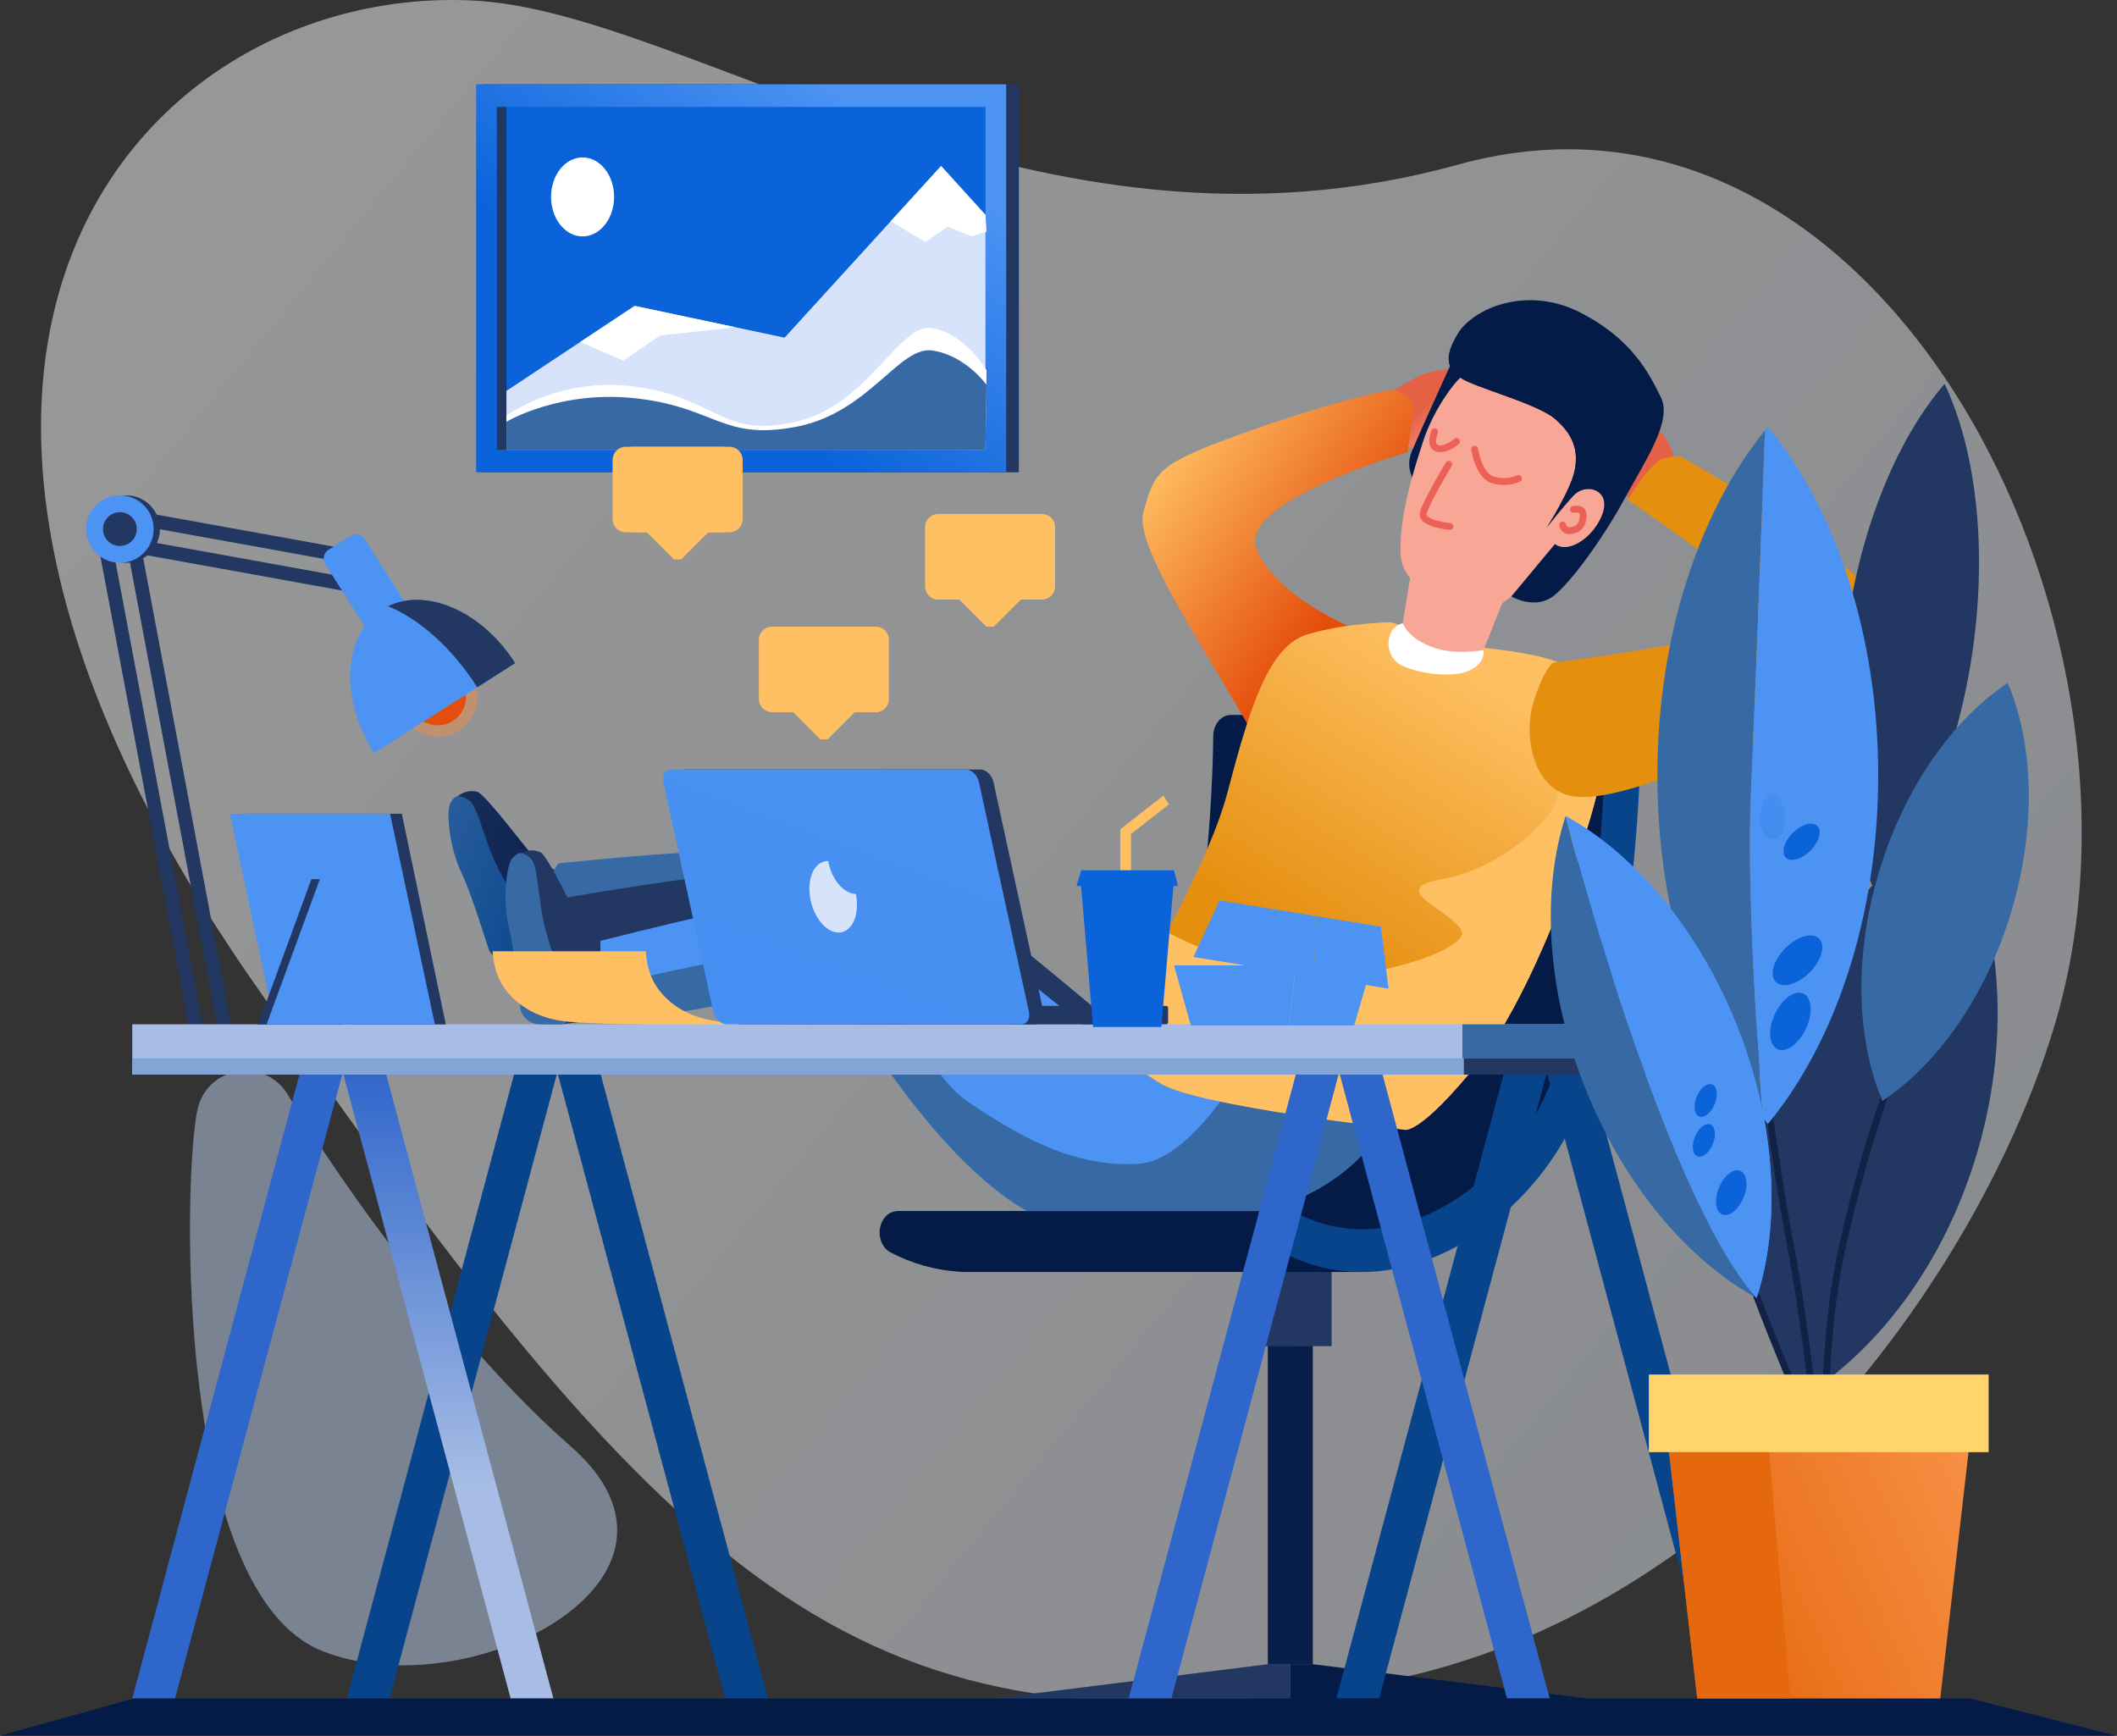 <svg width="311" height="255" viewBox="0 0 311 255" fill="none" xmlns="http://www.w3.org/2000/svg">
<rect x="0" y="0" width="311" height="255" fill="#333333" stroke="none"/>
<path opacity="0.49" d="M214.186 24.187C152.203 41.333 101.527 1.696 69.557 0.08C21.487 -2.345 -27.453 50.729 36.778 143.647C101.009 236.565 127.339 257.512 197.574 247.955C253.771 240.31 291.294 187.034 302.1 149.702C319.007 91.252 276.169 7.047 214.186 24.187Z" fill="url(#paint0_linear)"/>
<path d="M149.68 12.387H70.852V69.377H149.68V12.387Z" fill="#223762"/>
<path d="M147.814 12.387H69.944V69.377H147.814V12.387Z" fill="url(#paint1_linear)"/>
<path d="M144.775 15.707H72.996V66.067H144.775V15.707Z" fill="url(#paint2_linear)"/>
<path d="M74.405 15.707H72.996V66.067H74.405V15.707Z" fill="#223762"/>
<path d="M74.399 57.421L93.239 44.938L115.259 49.605L138.253 24.389L144.774 31.573V66.062H74.399V57.421Z" fill="#D6E3FA"/>
<path d="M85.583 34.728C88.141 34.728 90.214 32.131 90.214 28.927C90.214 25.722 88.141 23.125 85.583 23.125C83.025 23.125 80.952 25.722 80.952 28.927C80.952 32.131 83.025 34.728 85.583 34.728Z" fill="white"/>
<path d="M85.236 50.242L91.571 52.977L96.959 49.289L108.059 48.077L93.239 44.938L85.236 50.242Z" fill="white"/>
<path d="M130.855 32.495L135.937 35.552L139.226 33.309L142.728 34.723L144.929 34.024L144.774 31.573L138.252 24.389L130.855 32.495Z" fill="white"/>
<path d="M74.399 61.032C80.126 57.309 87.021 55.823 93.772 56.857C105.215 58.556 106.204 64.43 116.942 61.959C127.68 59.488 132.088 47.274 137.004 48.201C141.92 49.129 144.93 54.391 144.93 54.391L144.769 66.067H74.399V61.032Z" fill="white"/>
<path d="M74.399 61.959C74.399 61.959 82.33 57.168 93.772 58.556C105.215 59.944 106.204 64.736 116.942 62.7C127.68 60.664 132.088 50.739 137.004 51.496C141.92 52.252 144.93 56.541 144.93 56.541L144.769 66.067H74.399V61.959Z" fill="#3769A5"/>
<path opacity="0.49" d="M29.008 163.072C30.313 156.591 38.943 155.183 42.315 160.865C50.287 174.297 67.764 198.44 83.755 212.385C106.194 231.949 68.671 251.167 47.252 242.501C25.832 233.835 26.874 174.245 28.93 163.393L29.008 163.072Z" fill="url(#paint3_linear)"/>
<path d="M81.947 128.04C81.947 128.04 79.29 126.848 78.166 125.585C77.042 124.321 71.162 116.52 70.08 116.297C69.59 116.182 69.08 116.183 68.591 116.298C68.101 116.413 67.644 116.639 67.257 116.96C66.547 117.587 78.217 140.378 78.217 140.378L88.629 136.789L81.947 128.04Z" fill="url(#paint4_linear)"/>
<path d="M67.257 116.96C67.257 116.96 66.666 116.96 66.117 118.063C65.568 119.166 65.941 124.279 67.728 128.06C69.515 131.842 71.525 138.938 71.924 139.751C72.222 140.218 72.644 140.592 73.143 140.832C73.641 141.073 74.197 141.17 74.747 141.114C75.721 140.917 77.487 140.658 78.223 140.404C78.958 140.15 79.621 138.995 76.98 134.328C74.338 129.661 72.877 127.496 71.582 123.756C70.287 120.016 69.728 118.006 68.801 117.473C68.34 117.169 67.808 116.992 67.257 116.96Z" fill="url(#paint5_linear)"/>
<path d="M167.462 153.743C167.462 153.743 141.677 131.697 133.694 126.807C125.712 121.917 82.667 126.807 82.185 126.807C81.703 126.807 80.253 129.816 80.253 132.769C80.253 135.721 84.278 139.503 84.278 139.503L122.091 140.876L166.121 159.585L167.462 153.743Z" fill="url(#paint6_linear)"/>
<path d="M107.867 128.34C101.444 128.817 88.484 130.93 80.269 132.354C80.269 132.499 80.269 132.644 80.269 132.79C80.269 135.737 84.293 139.523 84.293 139.523L122.107 140.896L166.136 159.606L167.494 153.773C167.494 153.773 155.507 143.528 145.349 135.452C131.762 132.049 113.741 127.905 107.867 128.34Z" fill="url(#paint7_linear)"/>
<path d="M88.702 139.109C88.702 139.109 86.334 137.41 85.49 135.944C84.646 134.478 80.445 125.662 79.43 125.222C78.972 125.011 78.473 124.909 77.969 124.923C77.466 124.937 76.973 125.068 76.529 125.305C75.71 125.766 82.563 150.469 82.563 150.469L93.488 149.039L88.702 139.109Z" fill="url(#paint8_linear)"/>
<path d="M186.25 244.474L145.878 249.52H189.566V244.474H186.25Z" fill="url(#paint9_linear)"/>
<path d="M192.881 244.474L233.248 249.52H189.565V244.474H192.881Z" fill="url(#paint10_linear)"/>
<path d="M192.86 183.304H186.25V244.48H192.86V183.304Z" fill="url(#paint11_linear)"/>
<path d="M195.621 186.449H183.489V197.751H195.621V186.449Z" fill="url(#paint12_linear)"/>
<path d="M189.555 177.917H131.731V184.263H189.555V177.917Z" fill="url(#paint13_linear)"/>
<path d="M239.547 105.025H180.827C179.398 105.025 178.237 106.419 178.237 108.133V108.263C178.12 115.92 177.601 123.566 176.683 131.169C175.97 137.29 174.868 143.359 173.384 149.34C171.871 155.24 169.882 160.668 167.411 164.704C164.666 169.19 160.982 173.029 156.611 175.954C152.255 178.834 147.354 180.57 142.444 180.57C139.095 180.571 135.798 179.752 132.84 178.182C131.53 177.493 130.007 178.223 129.437 179.813C128.867 181.404 129.473 183.248 130.784 183.957C133.988 185.654 137.523 186.632 141.144 186.822L141.221 186.858H200.034L226.147 171.096L234.719 156.385L239.972 116.732L239.547 105.025Z" fill="url(#paint14_linear)"/>
<path d="M189.426 177.917H175.279V184.563H189.426V177.917Z" fill="url(#paint15_linear)"/>
<path d="M235.848 108.149V108.263C235.73 115.92 235.212 123.566 234.294 131.169C233.581 137.29 232.478 143.359 230.994 149.34C229.481 155.24 227.492 160.668 225.021 164.703C222.277 169.19 218.592 173.029 214.221 175.954C209.865 178.834 204.965 180.57 200.054 180.57C196.706 180.571 193.408 179.752 190.451 178.182C189.14 177.493 187.617 178.223 187.047 179.813C186.478 181.404 187.084 183.248 188.394 183.957C191.983 185.864 195.985 186.862 200.049 186.863C205.97 186.863 211.683 184.791 216.697 181.481C221.754 178.096 226.014 173.65 229.181 168.454C232.248 163.414 234.439 157.167 236.086 150.614C238.551 140.772 239.769 130.246 240.396 122.124C241.022 114.002 241.038 108.289 241.038 108.221C241.038 106.491 239.888 105.082 238.448 105.077C237.008 105.072 235.858 106.471 235.858 108.185L235.848 108.149Z" fill="url(#paint16_linear)"/>
<path d="M204.742 162.626C204.742 162.626 201.981 170.888 191.388 175.804C180.795 180.72 165.23 183.056 155.455 179.948C138.879 174.768 122.609 144.771 122.609 144.771L91.317 150.111C89.392 148.227 88.278 145.666 88.209 142.973V138.208C88.209 138.208 120.806 129.972 127.898 129.806C134.989 129.64 164.675 155.276 166.307 156.643C167.939 158.011 174.548 148.93 174.548 148.93L204.742 162.626Z" fill="url(#paint17_linear)"/>
<path d="M167.462 170.94C157.791 171.696 149.218 166.641 142.034 161.73C134.849 156.82 130.182 139.923 119.589 139.674C111.467 139.482 95.461 143.253 88.432 145.025C88.898 146.96 89.897 148.726 91.317 150.122L122.609 144.781C122.609 144.781 138.905 174.758 155.455 179.958C165.229 183.03 180.8 180.715 191.388 175.814C201.976 170.914 204.742 162.652 204.742 162.652L184.67 153.561C180.821 160.249 173.937 170.453 167.462 170.94Z" fill="url(#paint18_linear)"/>
<path d="M204.411 57.743C204.411 57.743 205.11 56.914 208.555 55.22C212 53.526 219.184 54.35 219.433 54.619C219.682 54.889 221.469 61.726 217.946 63.855C214.424 65.984 211.3 66.652 209.477 66.228C207.654 65.803 204.929 65.383 204.929 65.383L204.411 57.743Z" fill="url(#paint19_linear)"/>
<path d="M245.939 68.3C245.939 68.3 246.426 65.71 242.768 62.177C239.111 58.644 231.891 56.199 229.078 58.256C226.265 60.312 227.042 65.114 227.063 65.399C227.084 65.684 236.205 68.895 236.205 68.895L232.01 69.413C232.01 69.413 237.262 72.563 239.412 73.039C241.562 73.516 245.939 68.3 245.939 68.3Z" fill="url(#paint20_linear)"/>
<path d="M198.816 92.288C198.816 92.288 187.633 87.786 184.608 80.721C181.583 73.656 206.778 66.435 206.778 66.435C206.778 66.435 207.249 62.969 207.617 60.369C207.985 57.769 204.38 57.261 204.38 57.261C204.38 57.261 195.677 58.815 180.971 64.243C169.933 68.31 169.576 69.424 167.965 75.266C166.354 81.109 181.142 101.006 187.058 113.536C190.622 121.109 198.816 92.288 198.816 92.288Z" fill="url(#paint21_linear)"/>
<path d="M215.698 94.94C215.698 94.94 227.136 95.841 229.933 97.841C232.73 99.84 234.75 104.901 235.563 109.936C236.377 114.971 226.312 144.641 217.34 155.82C208.369 166.998 206.255 165.926 206.255 165.926C206.255 165.926 176.211 162.481 170.69 159.264C165.168 156.048 162.65 152.634 162.65 152.634C162.65 152.634 176.999 129.081 180.314 116.447C183.629 103.813 186.38 94.898 192.072 93.189C197.765 91.48 204.344 91.412 204.344 91.412L215.698 94.94Z" fill="url(#paint22_linear)"/>
<path d="M235.563 109.931C235.313 108.372 234.948 106.835 234.47 105.331L227.508 105.818C227.508 105.818 229.865 114.453 228.591 117.799C227.316 121.145 220.013 127.755 211.657 129.195C203.302 130.635 213.885 133.997 214.765 136.903C215.646 139.809 197.195 145.807 186.001 142.601C180.996 141.201 176.138 139.319 171.497 136.98C167.032 145.512 162.691 152.665 162.691 152.665C162.691 152.665 165.183 156.079 170.731 159.295C176.278 162.512 206.296 165.957 206.296 165.957C206.296 165.957 208.41 167.039 217.381 155.851C226.353 144.662 236.376 114.966 235.563 109.931Z" fill="url(#paint23_linear)"/>
<path d="M206.068 91.542C205.368 91.745 204.77 92.206 204.395 92.832C204.01 93.567 203.885 94.41 204.039 95.225C204.193 96.04 204.618 96.779 205.245 97.323C206.845 98.649 212.641 99.737 215.511 98.638C218.381 97.54 217.941 95.474 217.941 95.474L206.068 91.542Z" fill="white"/>
<path d="M207.545 82.523L206.068 91.547C206.068 91.547 206.705 93.619 210.212 94.992C213.719 96.364 217.956 95.478 217.956 95.478L221.323 87.004L207.545 82.523Z" fill="url(#paint24_linear)"/>
<path d="M214.501 50.527C214.501 50.527 209.145 62.161 207.405 66.305C205.664 70.449 210.419 73.479 210.419 73.479L221.028 68.465L222.473 54.697L214.501 50.527Z" fill="url(#paint25_linear)"/>
<path d="M209.073 64.808C207.519 69.61 205.67 75.427 205.732 81.156C205.794 86.885 215.175 91.723 219.966 89.03C224.758 86.336 228.322 80.462 228.322 80.462C228.322 80.462 231.606 82.016 233.445 79.804C235.284 77.592 236.553 73.77 235.242 72.423C233.932 71.076 231.787 72.231 231.787 72.231C231.787 72.231 234.227 67.569 231.937 63.187C229.648 58.805 216.004 54.77 215.051 55.117C214.098 55.464 210.632 60.006 209.073 64.808Z" fill="url(#paint26_linear)"/>
<path d="M227.187 77.551C227.187 77.551 230.761 71.987 231.331 69.081C231.901 66.175 231.103 63.788 228.399 61.493C225.695 59.198 216.314 56.831 214.527 55.458C212.74 54.086 211.937 52.702 214.18 48.999C216.423 45.295 224.292 41.923 232.061 45.865C239.831 49.807 242.302 54.94 244.017 58.416C245.731 61.892 241.52 67.957 238.635 73.303C235.75 78.649 230.865 85.554 228.156 87.594C225.447 89.635 222.018 87.62 222.018 87.62L228.435 79.907C228.435 79.907 229.554 81.021 231.813 79.788C234.071 78.555 235.957 75.546 235.641 73.64C235.325 71.734 232.699 71.143 231.129 72.842C229.56 74.541 227.187 77.551 227.187 77.551Z" fill="url(#paint27_linear)"/>
<path d="M212.823 68.201C212.823 68.201 209.456 73.806 209.078 75.375C208.7 76.945 212.994 77.339 212.994 77.339" stroke="#EB6057" stroke-linecap="round" stroke-linejoin="round"/>
<path d="M234.801 57.898C231.201 54.64 216.982 53.537 215.848 51.071C215.496 50.304 215.552 48.849 215.801 47.202C215.172 47.72 214.63 48.335 214.195 49.025C211.973 52.729 212.76 54.132 214.542 55.484C216.324 56.836 225.705 59.224 228.414 61.519C231.123 63.814 231.937 66.181 231.346 69.108C230.756 72.034 227.202 77.577 227.202 77.577C227.202 77.577 238.401 61.156 234.801 57.898Z" fill="url(#paint28_linear)"/>
<path d="M231.155 74.831C231.155 74.831 232.59 74.5 232.579 75.675C232.569 76.851 232.144 77.825 230.6 77.96C230.355 77.973 230.114 77.895 229.923 77.742C229.731 77.588 229.604 77.368 229.564 77.126" stroke="#EB6057" stroke-linecap="round" stroke-linejoin="round"/>
<path d="M216.636 65.994C216.636 65.994 217.221 69.978 219.407 70.527C220.622 70.874 221.919 70.791 223.08 70.294" stroke="#EB6057" stroke-linecap="round" stroke-linejoin="round"/>
<path d="M213.973 64.839C213.973 64.839 212.491 66.191 211.186 65.875C209.881 65.559 210.761 63.425 210.761 63.425" stroke="#EB6057" stroke-linecap="round" stroke-linejoin="round"/>
<path d="M228.12 97.359C228.12 97.359 254.356 94.163 258.013 91.107C261.67 88.05 239.101 73.469 239.101 73.469C239.101 73.469 242.489 67.626 244.608 67.289L246.726 66.953C246.726 66.953 273.346 81.85 275.91 89.071C278.474 96.292 263.426 106.683 254.9 110.184C246.374 113.686 235.216 118.312 230.202 116.779C225.188 115.245 223.763 108.019 225.292 103.114C226.82 98.208 228.12 97.359 228.12 97.359Z" fill="url(#paint29_linear)"/>
<path d="M106.536 249.509H112.814L88.256 157.861H81.978L106.536 249.509Z" fill="url(#paint30_linear)"/>
<path d="M57.228 249.509H50.95L75.508 157.861H81.786L57.228 249.509Z" fill="url(#paint31_linear)"/>
<path d="M251.906 249.509H258.189L233.631 157.861H227.348L251.906 249.509Z" fill="url(#paint32_linear)"/>
<path d="M202.604 249.509H196.32L220.878 157.861H227.162L202.604 249.509Z" fill="url(#paint33_linear)"/>
<path d="M75.016 249.509H81.299L56.741 157.861H50.458L75.016 249.509Z" fill="url(#paint34_linear)"/>
<path d="M25.713 249.509H19.43L43.988 157.861H50.271L25.713 249.509Z" fill="url(#paint35_linear)"/>
<path d="M53.168 86.568L53.282 85.936C53.35 85.558 53.099 85.197 52.722 85.129L15.21 78.353C14.833 78.285 14.472 78.535 14.404 78.912L14.29 79.545C14.221 79.922 14.472 80.283 14.849 80.351L52.361 87.127C52.739 87.196 53.099 86.945 53.168 86.568Z" fill="#223762"/>
<path opacity="0.48" d="M67.428 107.315C70.135 105.59 70.93 101.997 69.205 99.29C67.48 96.583 63.887 95.787 61.181 97.512C58.474 99.237 57.678 102.83 59.403 105.537C61.128 108.244 64.721 109.04 67.428 107.315Z" fill="#EF8C48"/>
<path d="M53.897 82.538L54.011 81.906C54.08 81.529 53.829 81.168 53.452 81.1L15.94 74.323C15.562 74.255 15.201 74.506 15.133 74.883L15.019 75.515C14.951 75.892 15.201 76.253 15.579 76.322L53.091 83.098C53.468 83.166 53.829 82.915 53.897 82.538Z" fill="#223762"/>
<path d="M19.222 76.106L18.59 76.225C18.214 76.296 17.966 76.658 18.037 77.035L32.502 153.882C32.572 154.259 32.935 154.507 33.312 154.436L33.943 154.317C34.32 154.246 34.568 153.883 34.497 153.506L20.032 76.66C19.961 76.283 19.598 76.035 19.222 76.106Z" fill="#223762"/>
<path d="M63.16 104.159L66.358 102.121C67.074 101.665 67.285 100.714 66.828 99.997L53.577 79.204C53.12 78.488 52.169 78.277 51.453 78.734L48.255 80.772C47.538 81.228 47.328 82.179 47.785 82.896L61.036 103.689C61.493 104.405 62.444 104.616 63.16 104.159Z" fill="url(#paint36_linear)"/>
<path d="M66.529 105.904C68.456 104.675 69.023 102.117 67.795 100.189C66.566 98.262 64.008 97.695 62.08 98.923C60.153 100.152 59.586 102.71 60.814 104.638C62.043 106.566 64.601 107.132 66.529 105.904Z" fill="url(#paint37_linear)"/>
<path d="M56.104 89.553C61.802 85.927 70.608 89.428 75.685 97.416L54.965 110.619C49.873 102.632 50.386 93.199 56.104 89.553Z" fill="url(#paint38_linear)"/>
<path d="M75.684 97.416L70.115 100.964C66.391 95.121 61.542 90.9 57.005 89.05C62.713 86.279 70.856 89.833 75.684 97.416Z" fill="#223762"/>
<path d="M15.193 76.863L14.562 76.982C14.185 77.053 13.937 77.416 14.008 77.793L28.473 154.639C28.544 155.016 28.907 155.264 29.284 155.193L29.915 155.074C30.291 155.003 30.54 154.641 30.469 154.264L16.004 77.417C15.933 77.04 15.57 76.792 15.193 76.863Z" fill="#223762"/>
<path d="M18.533 82.679C21.271 82.679 23.491 80.46 23.491 77.722C23.491 74.984 21.271 72.765 18.533 72.765C15.796 72.765 13.576 74.984 13.576 77.722C13.576 80.46 15.796 82.679 18.533 82.679Z" fill="#223762"/>
<path d="M17.611 82.679C20.349 82.679 22.569 80.46 22.569 77.722C22.569 74.984 20.349 72.765 17.611 72.765C14.874 72.765 12.654 74.984 12.654 77.722C12.654 80.46 14.874 82.679 17.611 82.679Z" fill="#4C93F4"/>
<path d="M17.612 80.203C18.982 80.203 20.093 79.092 20.093 77.722C20.093 76.352 18.982 75.241 17.612 75.241C16.242 75.241 15.131 76.352 15.131 77.722C15.131 79.092 16.242 80.203 17.612 80.203Z" fill="#223762"/>
<path d="M19.429 157.861L258.903 157.861V150.469L19.429 150.469V157.861Z" fill="url(#paint39_linear)"/>
<path d="M214.838 157.861H258.903V150.469H214.838V157.861Z" fill="#3769A5"/>
<path d="M19.429 157.861L258.903 157.861V155.457L19.429 155.457V157.861Z" fill="#83A4D6"/>
<path d="M215.05 157.861H258.903V155.457H215.05V157.861Z" fill="#223762"/>
<path d="M221.385 249.509H227.663L203.11 157.861H196.827L221.385 249.509Z" fill="url(#paint40_linear)"/>
<path d="M172.083 249.509H165.8L190.358 157.861H196.641L172.083 249.509Z" fill="url(#paint41_linear)"/>
<path d="M0 254.964H310.797L289.466 249.51H19.673L0 254.964Z" fill="url(#paint42_linear)"/>
<path d="M76.534 125.305C76.534 125.305 75.948 125.212 75.192 126.154C74.436 127.097 73.773 132.204 74.767 136.271C75.762 140.337 76.321 147.667 76.534 148.563C76.732 149.079 77.07 149.53 77.51 149.866C77.95 150.202 78.475 150.409 79.025 150.464C80.02 150.464 81.802 150.562 82.573 150.464C83.345 150.365 84.226 149.366 82.573 144.248C80.921 139.13 79.927 136.732 79.403 132.805C78.88 128.879 78.74 126.802 77.937 126.071C77.543 125.699 77.06 125.435 76.534 125.305Z" fill="url(#paint43_linear)"/>
<path d="M42.387 150.485H65.49L59.03 119.54H35.928L42.387 150.485Z" fill="#223762"/>
<path d="M40.362 150.485H63.884L57.305 119.54H33.783L40.362 150.485Z" fill="url(#paint44_linear)"/>
<path d="M45.744 129.153L37.922 150.484H50.281L46.982 129.153H45.744Z" fill="#223762"/>
<path d="M46.982 129.153L39.165 150.484H51.519L46.982 129.153Z" fill="#4C93F4"/>
<path d="M259.645 158.969C255.081 176.27 257.169 193.281 264.104 205.703C276.267 198.316 286.471 184.548 291.04 167.247C295.609 149.946 293.516 132.935 286.58 120.513C274.413 127.9 264.208 141.668 259.645 158.969Z" fill="url(#paint45_linear)"/>
<path d="M277.8 158.275C274.94 166.316 272.576 174.524 270.719 182.854C267.419 197.358 268.253 214.596 268.253 214.596" stroke="#112244" stroke-linecap="round" stroke-linejoin="round"/>
<path d="M258.572 153.297C258.572 153.297 260.551 169.904 262.996 182.75C265.441 195.597 267.093 212.509 267.093 212.509" stroke="#112244" stroke-linecap="round" stroke-linejoin="round"/>
<path d="M254.604 181.222C254.604 181.222 258.572 192.059 261.473 199.077C264.374 206.096 267.093 213.322 267.093 213.322" stroke="#112244" stroke-linecap="round" stroke-linejoin="round"/>
<path d="M271.274 92.443C269.202 107.6 270.999 121.585 275.474 131.034C282.317 123.129 287.803 110.143 289.875 94.981C291.947 79.82 290.149 65.839 285.674 56.391C278.831 64.295 273.345 77.281 271.274 92.443Z" fill="url(#paint46_linear)"/>
<path d="M257.215 116.752C257.836 102.875 258.769 77.825 259.287 63.223C249.657 75.137 243.478 93.406 243.478 113.914C243.478 134.183 249.517 152.245 258.955 164.159C257.914 150.179 256.645 129.386 257.215 116.752Z" fill="url(#paint47_linear)"/>
<path d="M275.92 113.914C275.92 93.112 269.57 74.609 259.702 62.7C259.562 62.871 259.432 63.052 259.293 63.218C258.775 77.82 257.837 102.871 257.221 116.748C256.656 129.382 257.92 150.174 258.966 164.175C259.215 164.486 259.453 164.818 259.707 165.123C269.57 153.22 275.92 134.712 275.92 113.914Z" fill="url(#paint48_linear)"/>
<path d="M276.024 128.118C272.284 140.591 272.766 152.826 276.542 161.735C284.597 156.369 291.73 146.418 295.47 133.945C299.21 121.472 298.728 109.237 294.952 100.327C286.897 105.673 279.764 115.649 276.024 128.118Z" fill="url(#paint49_linear)"/>
<path d="M285.037 249.509H249.337L244.038 203.242H290.342L285.037 249.509Z" fill="url(#paint50_linear)"/>
<path d="M244.038 203.242L249.337 249.509H262.997L259.044 203.242H244.038Z" fill="url(#paint51_linear)"/>
<path d="M292.144 201.921H242.225V213.322H292.144V201.921Z" fill="#FFD46A"/>
<path d="M260.411 123.31C261.427 123.31 262.25 121.842 262.25 120.032C262.25 118.221 261.427 116.753 260.411 116.753C259.396 116.753 258.572 118.221 258.572 120.032C258.572 121.842 259.396 123.31 260.411 123.31Z" fill="url(#paint52_linear)"/>
<path d="M265.96 124.957C267.241 123.676 267.696 122.056 266.978 121.338C266.26 120.62 264.64 121.076 263.36 122.356C262.079 123.637 261.623 125.257 262.341 125.975C263.059 126.693 264.68 126.237 265.96 124.957Z" fill="url(#paint53_linear)"/>
<path d="M265.846 142.853C267.604 141.095 268.231 138.872 267.245 137.887C266.26 136.902 264.037 137.528 262.279 139.286C260.521 141.044 259.894 143.267 260.879 144.253C261.865 145.238 264.088 144.611 265.846 142.853Z" fill="url(#paint54_linear)"/>
<path d="M265.309 151.107C266.358 148.853 266.185 146.549 264.922 145.961C263.659 145.373 261.785 146.723 260.735 148.977C259.686 151.23 259.859 153.534 261.122 154.122C262.385 154.71 264.259 153.36 265.309 151.107Z" fill="url(#paint55_linear)"/>
<path d="M232.828 159.725C238.526 174.1 247.979 185.148 258.059 190.67C244.099 174.903 229.989 119.897 229.989 119.897C226.451 130.826 227.135 145.351 232.828 159.725Z" fill="url(#paint56_linear)"/>
<path d="M255.241 150.842C249.543 136.467 240.09 125.419 230.01 119.897C230.01 119.897 244.104 174.903 258.059 190.67C261.618 179.746 260.934 165.216 255.241 150.842Z" fill="url(#paint57_linear)"/>
<path d="M255.241 150.842C249.543 136.467 240.09 125.419 230.01 119.897C230.01 119.897 244.104 174.903 258.059 190.67C261.618 179.746 260.934 165.216 255.241 150.842Z" fill="url(#paint58_linear)"/>
<path d="M246.446 163.658C247.169 163.355 247.318 162.065 246.778 160.778C246.239 159.49 245.216 158.692 244.493 158.995C243.77 159.297 243.621 160.587 244.16 161.874C244.7 163.162 245.723 163.96 246.446 163.658Z" fill="url(#paint59_linear)"/>
<path d="M255.58 165.12C256.303 164.818 256.452 163.528 255.912 162.241C255.373 160.953 254.349 160.155 253.626 160.457C252.903 160.76 252.755 162.05 253.294 163.337C253.834 164.625 254.857 165.423 255.58 165.12Z" fill="url(#paint60_linear)"/>
<path d="M251.892 162.199C252.423 160.901 252.262 159.607 251.533 159.309C250.804 159.011 249.783 159.822 249.253 161.121C248.722 162.419 248.883 163.713 249.612 164.011C250.341 164.309 251.362 163.498 251.892 162.199Z" fill="url(#paint61_linear)"/>
<path d="M251.624 168.064C252.153 166.772 251.994 165.484 251.268 165.187C250.543 164.889 249.526 165.696 248.997 166.988C248.468 168.28 248.627 169.568 249.352 169.865C250.078 170.162 251.095 169.356 251.624 168.064Z" fill="url(#paint62_linear)"/>
<path d="M256.136 175.938C256.862 174.164 256.644 172.396 255.649 171.988C254.653 171.581 253.257 172.688 252.531 174.462C251.805 176.236 252.023 178.004 253.018 178.412C254.014 178.819 255.409 177.712 256.136 175.938Z" fill="url(#paint63_linear)"/>
<path d="M258.213 181.968C258.288 180.053 257.477 178.466 256.402 178.424C255.327 178.382 254.395 179.901 254.32 181.816C254.245 183.731 255.056 185.318 256.131 185.36C257.206 185.402 258.138 183.884 258.213 181.968Z" fill="url(#paint64_linear)"/>
<path d="M131.7 184.263H183.251L184.971 177.917H131.7V184.263Z" fill="url(#paint65_linear)"/>
<path d="M128.603 92.055H114.477C113.965 92.055 113.473 92.258 113.111 92.621C112.749 92.983 112.545 93.474 112.545 93.987V102.684C112.542 102.939 112.59 103.193 112.686 103.43C112.782 103.667 112.924 103.882 113.104 104.064C113.283 104.245 113.497 104.389 113.733 104.488C113.969 104.586 114.222 104.637 114.477 104.637H117.585L120.496 108.615H121.563L125.542 104.637H128.649C129.162 104.637 129.653 104.433 130.016 104.071C130.378 103.709 130.582 103.217 130.582 102.705V93.992C130.582 93.734 130.531 93.478 130.432 93.24C130.332 93.002 130.186 92.786 130.001 92.606C129.817 92.425 129.598 92.283 129.358 92.189C129.118 92.094 128.861 92.049 128.603 92.055Z" fill="url(#paint66_linear)"/>
<path d="M127.53 92.055H113.41C112.897 92.055 112.406 92.258 112.043 92.621C111.681 92.983 111.478 93.474 111.478 93.987V102.684C111.478 103.196 111.681 103.688 112.043 104.05C112.406 104.412 112.897 104.616 113.41 104.616H116.518L120.496 108.594L124.474 104.616H127.582C128.094 104.616 128.586 104.412 128.948 104.05C129.311 103.688 129.514 103.196 129.514 102.684V93.992C129.515 93.733 129.464 93.477 129.364 93.239C129.264 93 129.117 92.784 128.932 92.604C128.747 92.423 128.527 92.281 128.287 92.187C128.046 92.093 127.789 92.048 127.53 92.055Z" fill="url(#paint67_linear)"/>
<path d="M107.116 65.632H92.996C92.483 65.632 91.992 65.835 91.629 66.198C91.267 66.56 91.064 67.052 91.064 67.564V76.261C91.064 76.773 91.267 77.265 91.629 77.627C91.992 77.99 92.483 78.193 92.996 78.193H96.104L99.015 82.171H100.082L104.06 78.193H107.168C107.68 78.193 108.172 77.99 108.534 77.627C108.896 77.265 109.1 76.773 109.1 76.261V67.564C109.1 67.306 109.048 67.05 108.948 66.812C108.848 66.575 108.701 66.359 108.516 66.179C108.331 65.999 108.112 65.858 107.871 65.764C107.631 65.67 107.374 65.625 107.116 65.632Z" fill="url(#paint68_linear)"/>
<path d="M106.049 65.632H91.928C91.416 65.632 90.924 65.835 90.562 66.198C90.2 66.56 89.996 67.052 89.996 67.564V76.261C89.996 76.773 90.2 77.265 90.562 77.627C90.924 77.99 91.416 78.193 91.928 78.193H95.036L99.014 82.171L102.993 78.193H106.101C106.613 78.193 107.104 77.99 107.467 77.627C107.829 77.265 108.033 76.773 108.033 76.261V67.564C108.033 67.306 107.981 67.05 107.881 66.812C107.78 66.575 107.633 66.359 107.449 66.179C107.264 65.999 107.044 65.858 106.804 65.764C106.564 65.67 106.307 65.625 106.049 65.632Z" fill="url(#paint69_linear)"/>
<path d="M153.021 75.51H138.895C138.383 75.51 137.891 75.714 137.529 76.076C137.166 76.438 136.963 76.93 136.963 77.442V86.144C136.963 86.657 137.166 87.148 137.529 87.511C137.891 87.873 138.383 88.077 138.895 88.077H142.003L144.914 92.055H145.981L149.959 88.077H153.067C153.58 88.077 154.071 87.873 154.434 87.511C154.796 87.148 154.999 86.657 154.999 86.144V77.442C155 77.184 154.948 76.929 154.848 76.692C154.748 76.454 154.602 76.239 154.417 76.059C154.233 75.879 154.014 75.738 153.774 75.644C153.535 75.549 153.278 75.504 153.021 75.51Z" fill="url(#paint70_linear)"/>
<path d="M151.953 75.51H137.828C137.574 75.51 137.323 75.56 137.088 75.657C136.854 75.754 136.641 75.897 136.461 76.076C136.282 76.255 136.14 76.468 136.043 76.703C135.945 76.937 135.896 77.189 135.896 77.442V86.144C135.896 86.398 135.945 86.65 136.043 86.884C136.14 87.118 136.282 87.331 136.461 87.511C136.641 87.69 136.854 87.832 137.088 87.93C137.323 88.027 137.574 88.077 137.828 88.077H140.936L144.914 92.055L148.892 88.077H152C152.512 88.077 153.004 87.873 153.366 87.511C153.729 87.148 153.932 86.657 153.932 86.144V77.442C153.932 77.184 153.881 76.929 153.781 76.692C153.681 76.454 153.534 76.239 153.35 76.059C153.165 75.879 152.947 75.738 152.707 75.644C152.467 75.549 152.211 75.504 151.953 75.51Z" fill="url(#paint71_linear)"/>
<path d="M130.985 150.505C130.985 150.505 113.337 150.702 106.173 150.106C99.009 149.511 96.202 145.092 95.539 143.113C95.153 142.028 94.93 140.892 94.876 139.741H72.374C72.428 140.892 72.652 142.028 73.037 143.113C73.7 145.092 76.508 149.511 83.671 150.106C90.835 150.702 108.483 150.505 108.483 150.505H130.985Z" fill="url(#paint72_linear)"/>
<path d="M171.311 147.765H148.763C148.603 147.765 148.473 147.895 148.473 148.055V150.179C148.473 150.339 148.603 150.469 148.763 150.469H171.311C171.471 150.469 171.601 150.339 171.601 150.179V148.055C171.601 147.895 171.471 147.765 171.311 147.765Z" fill="#223762"/>
<path d="M108.841 150.469H152.161C153.005 150.469 153.508 149.64 153.285 148.62L145.945 114.888C145.722 113.852 144.857 113.039 144.018 113.039H100.698C99.854 113.039 99.352 113.868 99.574 114.888L106.914 148.62C107.137 149.64 108.002 150.469 108.841 150.469Z" fill="#223762"/>
<path d="M106.707 150.469H150.027C150.871 150.469 151.373 149.64 151.151 148.62L143.811 114.888C143.588 113.852 142.723 113.039 141.884 113.039H98.574C97.73 113.039 97.228 113.868 97.45 114.888L104.79 148.62C105.008 149.64 105.873 150.469 106.707 150.469Z" fill="url(#paint73_linear)"/>
<path d="M122.185 128.221C121.95 127.665 121.776 127.084 121.667 126.491C121.175 126.477 120.693 126.634 120.304 126.936C118.75 128.117 118.45 131.225 119.61 133.877C120.77 136.53 122.967 137.721 124.51 136.535C125.728 135.602 126.163 133.479 125.733 131.324C124.427 131.298 123.029 130.153 122.185 128.221Z" fill="#D6E3FA"/>
<path d="M164.572 128.723V121.819L170.892 116.882L171.741 118.146L166.152 122.513V128.723H164.572Z" fill="url(#paint74_linear)"/>
<path d="M170.611 150.863H160.583L158.729 129.148H172.471L170.611 150.863Z" fill="url(#paint75_linear)"/>
<path d="M172.451 127.843H158.848L158.139 130.148H173.062L172.451 127.843Z" fill="url(#paint76_linear)"/>
<path d="M177.289 139.358L175.321 141.015L173.725 140.187L173.373 142.823L180.506 147.744L186.38 144.983L188.089 144.481V141.067L177.289 139.358Z" fill="url(#paint77_linear)"/>
<path d="M174.932 150.63L172.472 141.819H190.399L189.348 150.63H174.932Z" fill="url(#paint78_linear)"/>
<path d="M189.348 150.63H198.941L201.5 141.819H190.399L189.348 150.63Z" fill="url(#paint79_linear)"/>
<path d="M179.164 132.282L175.32 140.58L193.02 143.455L193.393 134.592L179.164 132.282Z" fill="url(#paint80_linear)"/>
<path d="M193.393 134.592L202.862 136.131L203.981 145.232L193.021 143.455L193.393 134.592Z" fill="url(#paint81_linear)"/>
<defs>
<linearGradient id="paint0_linear" x1="60.427" y1="3.58" x2="289.845" y2="192.419" gradientUnits="userSpaceOnUse">
<stop stop-color="white"/>
<stop offset="1" stop-color="#E4E9F1"/>
</linearGradient>
<linearGradient id="paint1_linear" x1="126.773" y1="16.469" x2="100.542" y2="52.273" gradientUnits="userSpaceOnUse">
<stop stop-color="#4C93F4"/>
<stop offset="1" stop-color="#0B63DA"/>
</linearGradient>
<linearGradient id="paint2_linear" x1="18548.8" y1="1613.61" x2="16231.7" y2="4916.15" gradientUnits="userSpaceOnUse">
<stop stop-color="#4C93F4"/>
<stop offset="1" stop-color="#0B63DA"/>
</linearGradient>
<linearGradient id="paint3_linear" x1="52756.6" y1="2747.53" x2="-3732.22" y2="2117" gradientUnits="userSpaceOnUse">
<stop stop-color="#EAF1FC"/>
<stop offset="1" stop-color="#C0D4F4"/>
</linearGradient>
<linearGradient id="paint4_linear" x1="49.318" y1="119.834" x2="93.377" y2="135.203" gradientUnits="userSpaceOnUse">
<stop stop-color="#223762"/>
<stop offset="1" stop-color="#041B48"/>
</linearGradient>
<linearGradient id="paint5_linear" x1="52.316" y1="122.759" x2="83.861" y2="133.76" gradientUnits="userSpaceOnUse">
<stop stop-color="#3769A5"/>
<stop offset="1" stop-color="#08448B"/>
</linearGradient>
<linearGradient id="paint6_linear" x1="17271" y1="9843.72" x2="22477.1" y2="9155.3" gradientUnits="userSpaceOnUse">
<stop stop-color="#3769A5"/>
<stop offset="1" stop-color="#08448B"/>
</linearGradient>
<linearGradient id="paint7_linear" x1="17289.8" y1="8938.31" x2="22474.4" y2="8174.8" gradientUnits="userSpaceOnUse">
<stop stop-color="#223762"/>
<stop offset="1" stop-color="#041B48"/>
</linearGradient>
<linearGradient id="paint8_linear" x1="2000.51" y1="6263.64" x2="3542.47" y2="6875.43" gradientUnits="userSpaceOnUse">
<stop stop-color="#223762"/>
<stop offset="1" stop-color="#041B48"/>
</linearGradient>
<linearGradient id="paint9_linear" x1="14904.9" y1="2674.83" x2="14988.5" y2="2925.93" gradientUnits="userSpaceOnUse">
<stop stop-color="#223762"/>
<stop offset="1" stop-color="#041B48"/>
</linearGradient>
<linearGradient id="paint10_linear" x1="194696" y1="2674.83" x2="194612" y2="2925.93" gradientUnits="userSpaceOnUse">
<stop stop-color="#223762"/>
<stop offset="1" stop-color="#041B48"/>
</linearGradient>
<linearGradient id="paint11_linear" x1="2399.08" y1="27143.8" x2="2837.41" y2="27101.5" gradientUnits="userSpaceOnUse">
<stop stop-color="#223762"/>
<stop offset="1" stop-color="#041B48"/>
</linearGradient>
<linearGradient id="paint12_linear" x1="4485.65" y1="4492.08" x2="4639.43" y2="4344.83" gradientUnits="userSpaceOnUse">
<stop stop-color="#223762"/>
<stop offset="1" stop-color="#041B48"/>
</linearGradient>
<linearGradient id="paint13_linear" x1="18841.2" y1="2696.1" x2="18837" y2="2562.99" gradientUnits="userSpaceOnUse">
<stop stop-color="#223762"/>
<stop offset="1" stop-color="#041B48"/>
</linearGradient>
<linearGradient id="paint14_linear" x1="42346.8" y1="30014.9" x2="42185.3" y2="29244.2" gradientUnits="userSpaceOnUse">
<stop stop-color="#223762"/>
<stop offset="1" stop-color="#041B48"/>
</linearGradient>
<linearGradient id="paint15_linear" x1="5244.23" y1="2650.18" x2="5235.67" y2="2586.04" gradientUnits="userSpaceOnUse">
<stop stop-color="#223762"/>
<stop offset="1" stop-color="#041B48"/>
</linearGradient>
<linearGradient id="paint16_linear" x1="18637.1" y1="35496.4" x2="19474.7" y2="34620.3" gradientUnits="userSpaceOnUse">
<stop stop-color="#3769A5"/>
<stop offset="1" stop-color="#08448B"/>
</linearGradient>
<linearGradient id="paint17_linear" x1="26513.3" y1="15771.3" x2="35875.3" y2="14651.3" gradientUnits="userSpaceOnUse">
<stop stop-color="#4C93F4"/>
<stop offset="1" stop-color="#0B63DA"/>
</linearGradient>
<linearGradient id="paint18_linear" x1="33690.5" y1="13122.5" x2="38492.4" y2="14520" gradientUnits="userSpaceOnUse">
<stop stop-color="#3769A5"/>
<stop offset="1" stop-color="#08448B"/>
</linearGradient>
<linearGradient id="paint19_linear" x1="215.847" y1="63.886" x2="210.508" y2="58.307" gradientUnits="userSpaceOnUse">
<stop stop-color="#F8A695"/>
<stop offset="1" stop-color="#E56045"/>
</linearGradient>
<linearGradient id="paint20_linear" x1="9347.05" y1="388.75" x2="9107.61" y2="127.772" gradientUnits="userSpaceOnUse">
<stop stop-color="#F8A695"/>
<stop offset="1" stop-color="#E56045"/>
</linearGradient>
<linearGradient id="paint21_linear" x1="170.389" y1="66.756" x2="199.386" y2="87.942" gradientUnits="userSpaceOnUse">
<stop stop-color="#FFC063"/>
<stop offset="0.95" stop-color="#E44D0B"/>
</linearGradient>
<linearGradient id="paint22_linear" x1="223.044" y1="101.796" x2="197.232" y2="142.874" gradientUnits="userSpaceOnUse">
<stop stop-color="#FFC063"/>
<stop offset="1" stop-color="#E58F0F"/>
</linearGradient>
<linearGradient id="paint23_linear" x1="23597.7" y1="9226.36" x2="31556.1" y2="16825.6" gradientUnits="userSpaceOnUse">
<stop stop-color="#FFC063"/>
<stop offset="0.95" stop-color="#E44D0B"/>
</linearGradient>
<linearGradient id="paint24_linear" x1="7808.16" y1="-1025.31" x2="7869.67" y2="-1195.39" gradientUnits="userSpaceOnUse">
<stop stop-color="#F8A695"/>
<stop offset="1" stop-color="#E56045"/>
</linearGradient>
<linearGradient id="paint25_linear" x1="8958.33" y1="-3999.13" x2="8856.2" y2="-3912.41" gradientUnits="userSpaceOnUse">
<stop stop-color="#223762"/>
<stop offset="1" stop-color="#041B48"/>
</linearGradient>
<linearGradient id="paint26_linear" x1="16268.3" y1="-5480.65" x2="17587.9" y2="-7180.5" gradientUnits="userSpaceOnUse">
<stop stop-color="#F8A695"/>
<stop offset="1" stop-color="#E56045"/>
</linearGradient>
<linearGradient id="paint27_linear" x1="18454.2" y1="-7677.75" x2="17986.2" y2="-5039.69" gradientUnits="userSpaceOnUse">
<stop stop-color="#223762"/>
<stop offset="1" stop-color="#041B48"/>
</linearGradient>
<linearGradient id="paint28_linear" x1="14088.9" y1="-7503.64" x2="13658" y2="-8108.24" gradientUnits="userSpaceOnUse">
<stop stop-color="#223762"/>
<stop offset="1" stop-color="#041B48"/>
</linearGradient>
<linearGradient id="paint29_linear" x1="24361.4" y1="7207.34" x2="21373.9" y2="11551" gradientUnits="userSpaceOnUse">
<stop stop-color="#FFC063"/>
<stop offset="1" stop-color="#E58F0F"/>
</linearGradient>
<linearGradient id="paint30_linear" x1="134411" y1="39609" x2="134411" y2="24939.7" gradientUnits="userSpaceOnUse">
<stop stop-color="#3769A5"/>
<stop offset="1" stop-color="#08448B"/>
</linearGradient>
<linearGradient id="paint31_linear" x1="132595" y1="39609" x2="132595" y2="24939.7" gradientUnits="userSpaceOnUse">
<stop stop-color="#3769A5"/>
<stop offset="1" stop-color="#08448B"/>
</linearGradient>
<linearGradient id="paint32_linear" x1="142944" y1="32141.4" x2="142944" y2="27661.6" gradientUnits="userSpaceOnUse">
<stop stop-color="#3769A5"/>
<stop offset="1" stop-color="#08448B"/>
</linearGradient>
<linearGradient id="paint33_linear" x1="141127" y1="32141.4" x2="141127" y2="27661.6" gradientUnits="userSpaceOnUse">
<stop stop-color="#3769A5"/>
<stop offset="1" stop-color="#08448B"/>
</linearGradient>
<linearGradient id="paint34_linear" x1="65.879" y1="218.3" x2="65.879" y2="156.939" gradientUnits="userSpaceOnUse">
<stop stop-color="#A7BDE5"/>
<stop offset="1" stop-color="#2F66CB"/>
</linearGradient>
<linearGradient id="paint35_linear" x1="-132971" y1="38781.4" x2="-132971" y2="27924.7" gradientUnits="userSpaceOnUse">
<stop stop-color="#A7BDE5"/>
<stop offset="1" stop-color="#2F66CB"/>
</linearGradient>
<linearGradient id="paint36_linear" x1="-11033" y1="5842.44" x2="-11374" y2="5736.53" gradientUnits="userSpaceOnUse">
<stop stop-color="#4C93F4"/>
<stop offset="1" stop-color="#0B63DA"/>
</linearGradient>
<linearGradient id="paint37_linear" x1="19262.1" y1="1914.5" x2="19228.4" y2="1870.15" gradientUnits="userSpaceOnUse">
<stop stop-color="#FFC063"/>
<stop offset="0.95" stop-color="#E44D0B"/>
</linearGradient>
<linearGradient id="paint38_linear" x1="-41590.6" y1="4801.95" x2="-42055.2" y2="4174.43" gradientUnits="userSpaceOnUse">
<stop stop-color="#4C93F4"/>
<stop offset="1" stop-color="#0B63DA"/>
</linearGradient>
<linearGradient id="paint39_linear" x1="1.05123e+06" y1="2302.21" x2="1.07811e+06" y2="51897.2" gradientUnits="userSpaceOnUse">
<stop stop-color="#A7BDE5"/>
<stop offset="1" stop-color="#2F66CB"/>
</linearGradient>
<linearGradient id="paint40_linear" x1="-143332" y1="35999.8" x2="-143332" y2="24589.6" gradientUnits="userSpaceOnUse">
<stop stop-color="#A7BDE5"/>
<stop offset="1" stop-color="#2F66CB"/>
</linearGradient>
<linearGradient id="paint41_linear" x1="-141539" y1="35999.8" x2="-141539" y2="24589.6" gradientUnits="userSpaceOnUse">
<stop stop-color="#A7BDE5"/>
<stop offset="1" stop-color="#2F66CB"/>
</linearGradient>
<linearGradient id="paint42_linear" x1="1.50355e+06" y1="2905.57" x2="1.31707e+06" y2="2905.57" gradientUnits="userSpaceOnUse">
<stop stop-color="#223762"/>
<stop offset="1" stop-color="#041B48"/>
</linearGradient>
<linearGradient id="paint43_linear" x1="1161.15" y1="6350.5" x2="1823.34" y2="6495.11" gradientUnits="userSpaceOnUse">
<stop stop-color="#3769A5"/>
<stop offset="1" stop-color="#08448B"/>
</linearGradient>
<linearGradient id="paint44_linear" x1="73379.1" y1="7015.01" x2="74896.1" y2="8851.76" gradientUnits="userSpaceOnUse">
<stop stop-color="#4C93F4"/>
<stop offset="1" stop-color="#0B63DA"/>
</linearGradient>
<linearGradient id="paint45_linear" x1="4269.72" y1="-1140.37" x2="6636.8" y2="-903.66" gradientUnits="userSpaceOnUse">
<stop stop-color="#223762"/>
<stop offset="1" stop-color="#041B48"/>
</linearGradient>
<linearGradient id="paint46_linear" x1="10079.3" y1="33857.6" x2="5729.15" y2="35668.9" gradientUnits="userSpaceOnUse">
<stop stop-color="#223762"/>
<stop offset="1" stop-color="#041B48"/>
</linearGradient>
<linearGradient id="paint47_linear" x1="7674.58" y1="22218.8" x2="8157.08" y2="22218.8" gradientUnits="userSpaceOnUse">
<stop stop-color="#3769A5"/>
<stop offset="1" stop-color="#08448B"/>
</linearGradient>
<linearGradient id="paint48_linear" x1="10223.1" y1="12878.9" x2="-3132.37" y2="24029.2" gradientUnits="userSpaceOnUse">
<stop stop-color="#4C93F4"/>
<stop offset="1" stop-color="#0B63DA"/>
</linearGradient>
<linearGradient id="paint49_linear" x1="20728.3" y1="30186.6" x2="16918.9" y2="33654" gradientUnits="userSpaceOnUse">
<stop stop-color="#3769A5"/>
<stop offset="1" stop-color="#08448B"/>
</linearGradient>
<linearGradient id="paint50_linear" x1="307.829" y1="207.065" x2="245.566" y2="234.84" gradientUnits="userSpaceOnUse">
<stop stop-color="#FF9F5B"/>
<stop offset="1" stop-color="#E5670E"/>
</linearGradient>
<linearGradient id="paint51_linear" x1="11344.9" y1="20423" x2="10976.3" y2="20423" gradientUnits="userSpaceOnUse">
<stop stop-color="#FF9F5B"/>
<stop offset="1" stop-color="#E5670E"/>
</linearGradient>
<linearGradient id="paint52_linear" x1="2160.2" y1="1387.66" x2="2114.15" y2="1456" gradientUnits="userSpaceOnUse">
<stop stop-color="#4C93F4"/>
<stop offset="1" stop-color="#0B63DA"/>
</linearGradient>
<linearGradient id="paint53_linear" x1="3992.11" y1="-3367.06" x2="3946.4" y2="-3337.34" gradientUnits="userSpaceOnUse">
<stop stop-color="#4C93F4"/>
<stop offset="1" stop-color="#0B63DA"/>
</linearGradient>
<linearGradient id="paint54_linear" x1="5684.07" y1="-4760.79" x2="5621.41" y2="-4720.04" gradientUnits="userSpaceOnUse">
<stop stop-color="#4C93F4"/>
<stop offset="1" stop-color="#0B63DA"/>
</linearGradient>
<linearGradient id="paint55_linear" x1="5497.59" y1="-1591.34" x2="5452.68" y2="-1531.59" gradientUnits="userSpaceOnUse">
<stop stop-color="#4C93F4"/>
<stop offset="1" stop-color="#0B63DA"/>
</linearGradient>
<linearGradient id="paint56_linear" x1="13640" y1="16002.9" x2="17879.2" y2="22932.6" gradientUnits="userSpaceOnUse">
<stop stop-color="#3769A5"/>
<stop offset="1" stop-color="#08448B"/>
</linearGradient>
<linearGradient id="paint57_linear" x1="14086.2" y1="15730.4" x2="18325.6" y2="22659.5" gradientUnits="userSpaceOnUse">
<stop stop-color="#4C93F4"/>
<stop offset="1" stop-color="#0B63DA"/>
</linearGradient>
<linearGradient id="paint58_linear" x1="13946.2" y1="14476.3" x2="20023.3" y2="24408.5" gradientUnits="userSpaceOnUse">
<stop stop-color="#4C93F4"/>
<stop offset="1" stop-color="#0B63DA"/>
</linearGradient>
<linearGradient id="paint59_linear" x1="3048.84" y1="5135.87" x2="3039.34" y2="5183.97" gradientUnits="userSpaceOnUse">
<stop stop-color="#4C93F4"/>
<stop offset="1" stop-color="#0B63DA"/>
</linearGradient>
<linearGradient id="paint60_linear" x1="3116.03" y1="5160.92" x2="3106.53" y2="5209.03" gradientUnits="userSpaceOnUse">
<stop stop-color="#4C93F4"/>
<stop offset="1" stop-color="#0B63DA"/>
</linearGradient>
<linearGradient id="paint61_linear" x1="2965.72" y1="-289.503" x2="2947.37" y2="-262.529" gradientUnits="userSpaceOnUse">
<stop stop-color="#4C93F4"/>
<stop offset="1" stop-color="#0B63DA"/>
</linearGradient>
<linearGradient id="paint62_linear" x1="2965.49" y1="-248.623" x2="2947.23" y2="-221.792" gradientUnits="userSpaceOnUse">
<stop stop-color="#4C93F4"/>
<stop offset="1" stop-color="#0B63DA"/>
</linearGradient>
<linearGradient id="paint63_linear" x1="4151.6" y1="-524.476" x2="4126.52" y2="-487.646" gradientUnits="userSpaceOnUse">
<stop stop-color="#4C93F4"/>
<stop offset="1" stop-color="#0B63DA"/>
</linearGradient>
<linearGradient id="paint64_linear" x1="4036.82" y1="1171.33" x2="4025.9" y2="1214.51" gradientUnits="userSpaceOnUse">
<stop stop-color="#4C93F4"/>
<stop offset="1" stop-color="#0B63DA"/>
</linearGradient>
<linearGradient id="paint65_linear" x1="17068" y1="2669.83" x2="17063.8" y2="2547.15" gradientUnits="userSpaceOnUse">
<stop stop-color="#223762"/>
<stop offset="1" stop-color="#041B48"/>
</linearGradient>
<linearGradient id="paint66_linear" x1="4053.74" y1="3362.49" x2="4279.42" y2="3257.83" gradientUnits="userSpaceOnUse">
<stop stop-color="#FFC063"/>
<stop offset="0.95" stop-color="#E44D0B"/>
</linearGradient>
<linearGradient id="paint67_linear" x1="4378.93" y1="2905.38" x2="4191.63" y2="3906.64" gradientUnits="userSpaceOnUse">
<stop stop-color="#FFC063"/>
<stop offset="0.95" stop-color="#E44D0B"/>
</linearGradient>
<linearGradient id="paint68_linear" x1="3284.26" y1="2488.28" x2="3509.84" y2="2383.54" gradientUnits="userSpaceOnUse">
<stop stop-color="#FFC063"/>
<stop offset="0.95" stop-color="#E44D0B"/>
</linearGradient>
<linearGradient id="paint69_linear" x1="3609.47" y1="2035.24" x2="3422.17" y2="3036.5" gradientUnits="userSpaceOnUse">
<stop stop-color="#FFC063"/>
<stop offset="0.95" stop-color="#E44D0B"/>
</linearGradient>
<linearGradient id="paint70_linear" x1="4928.56" y1="2814.42" x2="5153.98" y2="2709.7" gradientUnits="userSpaceOnUse">
<stop stop-color="#FFC063"/>
<stop offset="0.95" stop-color="#E44D0B"/>
</linearGradient>
<linearGradient id="paint71_linear" x1="5253.59" y1="2361.24" x2="5066.18" y2="3362.79" gradientUnits="userSpaceOnUse">
<stop stop-color="#FFC063"/>
<stop offset="0.95" stop-color="#E44D0B"/>
</linearGradient>
<linearGradient id="paint72_linear" x1="11214.3" y1="2928.22" x2="11233.6" y2="3312.87" gradientUnits="userSpaceOnUse">
<stop stop-color="#FFC063"/>
<stop offset="0.95" stop-color="#E44D0B"/>
</linearGradient>
<linearGradient id="paint73_linear" x1="22708.1" y1="8206.59" x2="21153.1" y2="12381.8" gradientUnits="userSpaceOnUse">
<stop stop-color="#4C93F4"/>
<stop offset="1" stop-color="#0B63DA"/>
</linearGradient>
<linearGradient id="paint74_linear" x1="2484.19" y1="2894.15" x2="2346.97" y2="3034.24" gradientUnits="userSpaceOnUse">
<stop stop-color="#FFC063"/>
<stop offset="0.95" stop-color="#E44D0B"/>
</linearGradient>
<linearGradient id="paint75_linear" x1="4598.21" y1="6084.08" x2="4431.82" y2="5817.67" gradientUnits="userSpaceOnUse">
<stop stop-color="#4C93F4"/>
<stop offset="1" stop-color="#0B63DA"/>
</linearGradient>
<linearGradient id="paint76_linear" x1="5044.81" y1="709.344" x2="5014.61" y2="633.233" gradientUnits="userSpaceOnUse">
<stop stop-color="#4C93F4"/>
<stop offset="1" stop-color="#0B63DA"/>
</linearGradient>
<linearGradient id="paint77_linear" x1="5097.71" y1="2448.45" x2="5493.48" y2="2561.22" gradientUnits="userSpaceOnUse">
<stop stop-color="#FFC063"/>
<stop offset="0.95" stop-color="#E44D0B"/>
</linearGradient>
<linearGradient id="paint78_linear" x1="6141.71" y1="797.722" x2="6762.19" y2="797.722" gradientUnits="userSpaceOnUse">
<stop stop-color="#4C93F4"/>
<stop offset="1" stop-color="#0B63DA"/>
</linearGradient>
<linearGradient id="paint79_linear" x1="4631.44" y1="797.722" x2="4916.53" y2="797.722" gradientUnits="userSpaceOnUse">
<stop stop-color="#4C93F4"/>
<stop offset="1" stop-color="#0B63DA"/>
</linearGradient>
<linearGradient id="paint80_linear" x1="6458.31" y1="2570.46" x2="7077.56" y2="2670.54" gradientUnits="userSpaceOnUse">
<stop stop-color="#4C93F4"/>
<stop offset="1" stop-color="#0B63DA"/>
</linearGradient>
<linearGradient id="paint81_linear" x1="4273.97" y1="2155.47" x2="4528.54" y2="2196.61" gradientUnits="userSpaceOnUse">
<stop stop-color="#4C93F4"/>
<stop offset="1" stop-color="#0B63DA"/>
</linearGradient>
</defs>
</svg>
